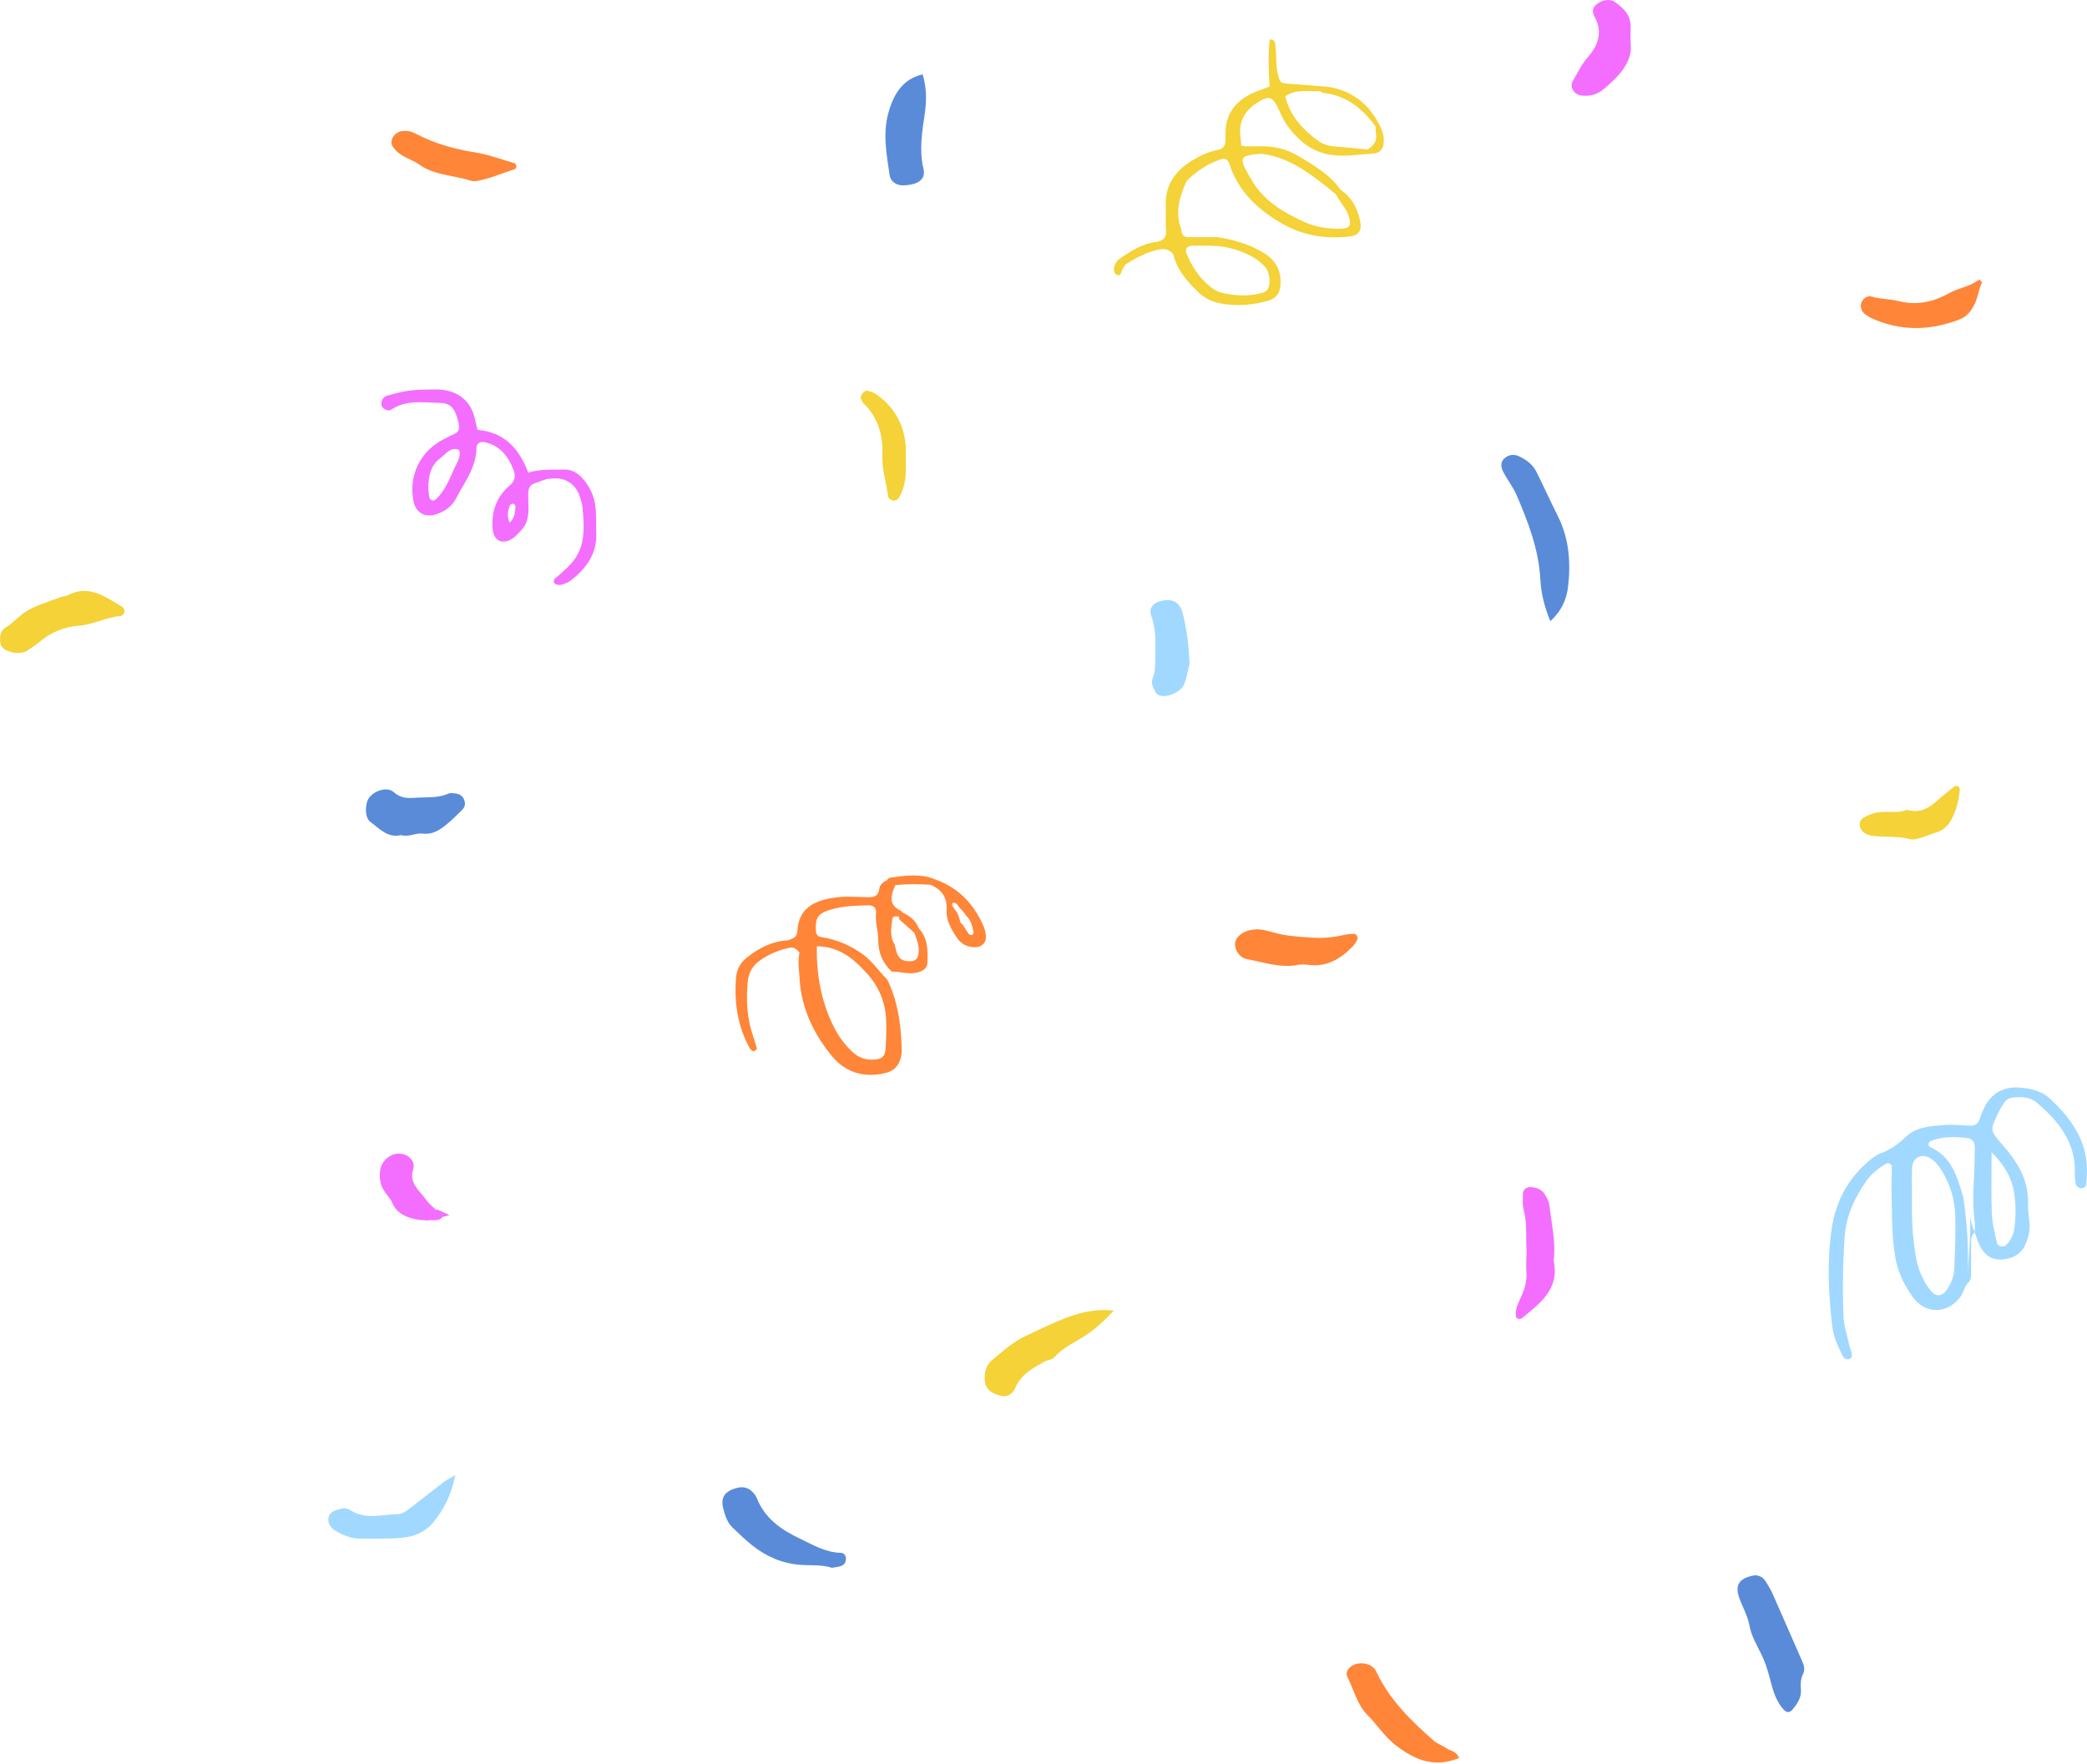 <?xml version="1.0" encoding="UTF-8" standalone="no"?>
<!DOCTYPE svg PUBLIC "-//W3C//DTD SVG 1.1//EN" "http://www.w3.org/Graphics/SVG/1.1/DTD/svg11.dtd">
<svg width="100%" height="100%" viewBox="0 0 801 677" version="1.1" xmlns="http://www.w3.org/2000/svg" xmlns:xlink="http://www.w3.org/1999/xlink" xml:space="preserve" xmlns:serif="http://www.serif.com/" style="fill-rule:evenodd;clip-rule:evenodd;stroke-linejoin:round;stroke-miterlimit:2;">
    <g transform="matrix(1,0,0,1,-199.504,-261.778)">
        <path d="M372.233,438.434C368.467,441.198 367.38,445.316 367.449,450.395C367.52,451.065 367.598,452.326 367.815,453.563C367.886,453.969 368.24,454.436 368.599,454.657C369.372,455.133 370.102,454.668 370.619,454.154C373.922,450.878 375.565,446.603 377.443,442.491C378.458,440.268 380.052,438.144 379.269,435.435C375.953,434.111 374.276,436.935 372.233,438.434Z" style="fill:none;fill-rule:nonzero;"/>
        <path d="M393.322,453.812C392.606,455.86 392.113,457.944 393.294,460.296C395.199,458.554 395.311,456.535 395.527,454.583C395.611,453.828 395.264,453.091 394.433,453.021C394.075,452.991 393.449,453.445 393.322,453.812Z" style="fill:none;fill-rule:nonzero;"/>
        <path d="M797.48,459.983C794.653,454.345 792.036,448.597 789.237,442.946C787.755,439.953 785.379,438.308 782.647,436.968C780.718,436.021 778.705,436.147 776.966,437.646C775.507,438.904 775.271,440.678 776.593,443.161C778.137,446.061 780.225,448.702 781.524,451.696C786.061,462.154 790.104,472.749 790.716,484.373C790.992,489.616 792.305,494.762 794.518,500.188C798.55,496.525 800.658,492.203 801.264,487.464C802.473,478.025 801.752,468.502 797.48,459.983Z" style="fill:rgb(89,139,217);fill-rule:nonzero;"/>
        <path d="M891.132,899.195C887.365,890.687 883.698,882.134 879.917,873.632C879.099,871.792 878.051,870.032 876.921,868.361C876.039,867.057 874.652,866.374 873.017,866.346C868.215,867.187 865.153,869.145 866.842,874.405C868.069,878.228 870.226,881.624 870.979,885.752C871.68,889.592 873.802,893.217 875.569,896.803C876.924,899.551 877.834,902.358 878.621,905.318C879.774,909.657 880.756,914.178 883.924,917.723C885.241,919.196 886.362,919.273 887.61,917.728C889.381,915.537 890.945,913.307 890.706,910.227C890.551,908.222 890.538,906.164 891.502,904.27C892.4,902.507 891.881,900.888 891.132,899.195Z" style="fill:rgb(89,139,217);fill-rule:nonzero;"/>
        <path d="M606.639,768.357C602.022,770.279 597.475,772.446 592.955,774.613C588.013,776.983 584.237,780.494 580.191,783.836C578.104,785.56 577.424,787.956 577.415,790.612C577.404,794.249 579.003,796.15 583.256,797.391C585.753,798.12 587.989,797.258 589.303,794.186C591.458,789.144 595.908,786.886 600.204,784.429C601.457,783.713 603.182,783.797 604.258,782.589C607.664,778.764 612.409,776.813 616.536,774.038C620.326,771.49 623.466,768.492 627.005,764.794C619.351,763.935 612.868,765.764 606.639,768.357Z" style="fill:rgb(244,210,56);fill-rule:nonzero;"/>
        <path d="M522.154,857.73C516.339,857.608 511.593,854.701 506.538,852.303C499.211,848.826 493.026,844.48 489.924,836.657C489.65,835.965 489.19,835.308 488.687,834.752C487.041,832.933 485.115,832.154 482.564,832.778C477.751,833.954 475.896,836.377 477.146,840.96C477.854,843.559 478.594,846.126 480.859,848.243C483.227,850.456 485.501,852.711 488.061,854.758C493.559,859.155 499.633,861.809 506.639,862.34C510.677,862.646 514.776,862.203 518.802,863.476C520.009,863.245 521.31,863.185 522.45,862.727C523.708,862.222 524.311,861.043 524.154,859.649C524.024,858.506 523.229,857.753 522.154,857.73Z" style="fill:rgb(89,139,217);fill-rule:nonzero;"/>
        <path d="M246.459,494.682C239.976,490.919 233.727,485.922 225.498,490.217C224.626,490.672 223.518,490.647 222.583,491.008C218.356,492.637 213.892,493.879 210.024,496.135C207.048,497.871 204.71,500.729 201.68,502.625C199.477,504.004 199.254,506.372 199.682,508.734C200.058,510.811 201.9,511.339 203.543,511.968C204.237,512.234 205.022,512.267 205.096,512.281C207.325,512.468 208.825,512.286 210.135,511.384C211.801,510.236 213.52,509.142 215.06,507.84C219.279,504.274 224.417,502.32 229.603,501.943C235.298,501.529 240.221,498.637 245.791,498.195C246.351,498.151 247.147,497.253 247.271,496.638C247.389,496.047 246.969,494.978 246.459,494.682Z" style="fill:rgb(244,210,56);fill-rule:nonzero;"/>
        <path d="M754.859,932.84C753.2,931.706 751.157,931.058 749.676,929.751C740.993,922.089 732.722,914.066 727.724,903.311C726.066,899.743 720.178,899.011 717.338,901.941C716.41,902.899 716.046,904.193 716.673,905.443C719.154,910.387 720.462,916.15 724.42,920.059C728.118,923.712 730.767,928.16 735.036,931.476C742.562,937.321 750.043,940.372 759.536,936.479C758.366,933.735 756.273,933.807 754.859,932.84Z" style="fill:rgb(255,133,56);fill-rule:nonzero;"/>
        <path d="M545.904,332.909C547.391,332.933 548.942,332.727 550.362,332.292C553.234,331.411 554.65,329.488 553.94,326.565C552.215,319.458 553.409,312.378 554.427,305.472C555.188,300.306 555.152,295.526 553.638,290.328C546.004,292.055 542.461,297.861 540.454,305.16C538.263,313.126 539.781,321.094 540.948,329.01C541.301,331.408 543.398,332.868 545.904,332.909Z" style="fill:rgb(89,139,217);fill-rule:nonzero;"/>
        <path d="M374.577,566.345C373.585,566.215 372.412,565.982 371.58,566.363C367.733,568.124 363.675,567.642 359.66,567.916C356.361,568.141 353.525,568.392 350.651,565.816C348.173,563.595 343.337,565.109 341.191,567.91C339.508,570.107 339.455,575.561 341.55,577.118C345.106,579.762 348.318,583.539 353.426,582.274C356.413,583.162 359.032,581.341 361.826,581.705C365.407,582.172 368.213,580.383 370.788,578.283C372.927,576.538 374.882,574.563 376.856,572.625C377.806,571.693 378.211,570.483 377.8,569.152C377.312,567.571 376.226,566.561 374.577,566.345Z" style="fill:rgb(89,139,217);fill-rule:nonzero;"/>
        <path d="M806.298,298.407C809.443,298.848 812.366,298.166 814.829,296.13C821.043,290.995 826.366,285.355 825.335,277.926C825.335,275.075 825.271,273.809 825.347,272.551C825.628,267.901 822.865,265.04 819.452,262.651C817.253,261.112 814.08,261.667 811.842,263.85C810.285,265.368 810.86,266.98 811.747,268.674C814.801,274.501 812.518,279.688 808.779,283.911C806.348,286.656 804.995,289.822 803.2,292.802C801.795,295.137 803.553,298.022 806.298,298.407Z" style="fill:rgb(243,110,255);fill-rule:nonzero;"/>
        <path d="M357.268,840.282C355.875,841.332 354.26,842.788 352.719,842.822C346.506,842.961 340.087,845.156 334.134,841.467C333.046,840.793 331.794,840.406 330.5,840.809C328.612,841.397 326.375,841.537 325.658,843.912C325.058,845.896 326.196,848.215 328.613,849.504C331.291,850.931 334.104,852.227 337.205,852.245C342.774,852.276 348.374,852.442 353.907,851.943C358.458,851.533 362.706,849.8 365.787,846.061C369.846,841.137 372.655,835.627 374.29,827.899C371.98,829.25 370.821,829.777 369.837,830.531C365.626,833.753 361.502,837.091 357.268,840.282Z" style="fill:rgb(161,216,255);fill-rule:nonzero;"/>
        <path d="M781.282,766.182C781.312,766.93 781.312,767.727 782.199,767.928C782.644,768.029 783.303,767.97 783.629,767.699C790.458,762.022 797.991,756.72 795.876,745.988C795.828,745.744 795.87,745.482 795.87,745.053C796.646,738.332 794.983,731.64 794.26,724.863C794.057,722.965 793.307,721.567 792.334,720.056C791.072,718.096 789.225,717.589 787.16,717.39C785.468,717.226 784.039,718.295 784.003,719.911C783.958,721.933 783.761,724.059 784.276,725.965C785.628,730.958 785.109,736.035 785.369,741.071C785.513,743.848 785.09,746.664 785.336,749.425C785.641,752.842 784.881,755.927 783.543,758.999C782.541,761.301 781.174,763.514 781.282,766.182Z" style="fill:rgb(243,110,255);fill-rule:nonzero;"/>
        <path d="M677.575,619.307C675.069,620.312 673.45,622.264 673.518,624.283C673.599,626.708 675.441,629.39 677.947,629.848C684.63,631.067 691.2,633.533 698.122,631.998C699.197,631.998 700.232,631.864 701.221,632.02C708.469,633.162 713.928,629.888 718.716,624.981C719.404,624.276 719.91,623.378 720.417,622.52C720.887,621.727 720.107,620.148 719.231,620.17C717.988,620.202 716.715,620.268 715.515,620.561C711.08,621.643 706.747,621.94 702.076,621.576C697.556,621.223 693.106,621.027 688.736,619.755C687.277,619.33 685.796,618.959 684.302,618.678C682.013,618.247 679.762,618.43 677.575,619.307Z" style="fill:rgb(255,133,56);fill-rule:nonzero;"/>
        <path d="M360.349,324.892C366.352,329.182 373.708,328.975 380.331,331.172C380.565,331.25 380.832,331.228 381.793,331.322C386.675,330.723 391.755,328.375 397.031,326.728C397.364,326.624 397.704,325.961 397.709,325.555C397.714,325.175 397.349,324.539 397.022,324.444C391.943,322.964 386.921,321.043 381.729,320.243C373.633,318.996 365.974,316.731 358.749,312.932C357.355,312.199 355.898,311.955 354.359,312.029C352.215,312.132 350.451,313.454 349.875,315.487C349.401,317.162 350.318,318.285 351.4,319.462C353.879,322.161 357.519,322.869 360.349,324.892Z" style="fill:rgb(255,133,56);fill-rule:nonzero;"/>
        <path d="M915.15,382.225C915.93,382.854 916.788,383.431 917.697,383.846C928.884,388.957 940.153,388.775 951.522,384.406C954.93,383.097 956.694,380.245 957.879,377.265C958.781,374.996 959.065,372.435 960.219,370.184C960.256,370.112 959.92,369.849 959.164,369.036C955.783,371.72 951.257,372.245 947.294,374.442C941.401,377.709 935.13,379.075 928.343,377.358C924.953,376.501 921.368,376.647 917.951,375.62C916.499,375.184 914.965,375.933 914.125,377.44C913.285,378.95 913.705,381.06 915.15,382.225Z" style="fill:rgb(255,133,56);fill-rule:nonzero;"/>
        <path d="M642.908,513.157C642.847,516.169 643.082,519.23 641.865,522.169C641.134,523.934 642.065,525.627 642.876,527.229C643.384,528.234 644.268,528.71 645.289,528.857C648.481,529.314 653.113,527 654.109,524.131C655.097,521.288 655.625,518.285 656.055,516.558C655.825,509.209 654.895,503.223 653.492,497.318C652.431,492.851 649.435,491.248 644.863,492.492C641.918,493.293 640.329,495.342 641.365,498.141C643.19,503.073 643.01,508.11 642.908,513.157Z" style="fill:rgb(161,216,255);fill-rule:nonzero;"/>
        <path d="M950.999,563.546C950.629,563.353 949.908,563.349 949.603,563.592C947.035,565.636 944.491,567.713 942.012,569.864C939.207,572.298 936.181,573.855 931.27,572.554C928.144,574.148 923.773,572.855 919.569,573.674C917.875,574.004 916.206,574.771 914.689,575.629C912.843,576.673 912.814,579.32 914.401,580.87C915.763,582.2 917.427,582.5 919.247,582.668C923.762,583.085 928.341,582.657 932.811,583.865C933.917,584.164 935.304,583.73 936.487,583.38C938.662,582.735 940.758,581.83 942.927,581.165C945.257,580.451 946.934,578.884 948.101,576.932C950.331,573.201 951.286,569.012 951.708,564.714C951.744,564.335 951.354,563.731 950.999,563.546Z" style="fill:rgb(244,210,56);fill-rule:nonzero;"/>
        <path d="M530.988,416.648C536.688,422.144 538.454,429.108 538.167,436.665C537.962,442.059 539.734,447.098 540.37,452.331C540.438,452.888 541.268,453.602 541.881,453.786C542.87,454.084 543.922,453.706 544.518,452.8C545.061,451.976 545.46,451.039 545.814,450.11C547.38,446.006 547.245,441.713 547.132,437.428C547.132,435.915 547.232,434.394 547.115,432.889C546.473,424.611 542.72,418.042 536.004,413.206C535.014,412.493 533.742,412.127 532.554,411.741C531.409,411.369 529.51,413.531 529.924,414.725C530.163,415.412 530.482,416.16 530.988,416.648Z" style="fill:rgb(244,210,56);fill-rule:nonzero;"/>
        <path d="M369.572,728.538C367.213,726.275 364.461,724.292 362.594,721.677C360.268,718.419 356.417,715.855 358.084,710.458C359.204,706.833 355.113,703.818 351.276,704.636C348.331,705.264 345.816,707.867 345.407,710.907C345.025,713.745 345.381,716.493 347.016,718.943C348.001,720.419 349.331,721.734 350.012,723.332C351.704,727.306 355.025,728.825 358.834,729.683C360.304,730.014 361.847,730.019 363.357,730.172C365.466,729.777 367.967,730.864 369.572,728.538Z" style="fill:rgb(243,110,255);fill-rule:nonzero;"/>
        <path d="M367.21,725.907C365.606,728.233 363.105,727.146 360.994,727.541C365.671,729.31 367.873,729.446 372.009,728.108C370.279,727.315 368.745,726.611 367.21,725.907Z" style="fill:rgb(243,110,255);fill-rule:nonzero;"/>
        <path d="M986.331,683.454C983.288,680.597 979.317,679.605 975.157,679.208C968.728,678.593 963.751,681.208 960.991,687.019C960.339,688.391 959.775,689.815 959.297,691.257C958.627,693.277 957.276,693.913 955.23,693.794C951.944,693.602 948.619,693.28 945.361,693.573C940.34,694.025 934.933,694.274 931.123,697.942C928.114,700.839 925.009,703.108 921.107,704.49C919.722,704.981 918.467,705.977 917.302,706.926C908.859,713.804 904.063,722.772 902.501,733.468C900.693,745.848 901.252,758.235 902.714,770.606C903.198,774.703 904.818,778.417 906.678,782.034C907.146,782.944 907.892,783.689 909.102,783.399C910.451,783.075 910.337,781.974 910.172,781.023C910.001,780.036 909.509,779.108 909.292,778.124C908.478,774.424 907.211,770.835 907.051,766.977C906.63,756.827 906.806,746.684 907.481,736.561C908.018,728.497 911.334,721.393 915.937,714.865C917.863,712.133 920.483,710.131 923.323,708.42C924.23,707.873 925.598,708.52 925.596,709.506C925.59,712.29 925.428,715.076 925.483,717.858C925.656,726.454 925.475,735.026 926.795,743.619C927.723,749.665 930.269,754.832 933.566,759.494C938.141,765.963 946.451,766.355 951.635,759.882C952.961,758.226 953.283,756.195 954.437,754.537C955.786,753.559 956.02,752.133 956.018,750.609C956.014,746.91 956.011,743.211 956.011,739.512C956.011,737.791 955.852,736.022 957.403,734.754C956.566,732.78 956.003,730.783 955.621,728.77C955.941,735.867 955.173,743.151 954.681,750.387C955.083,741.184 954.552,732.015 953.246,722.877C953.139,722.128 953.076,721.36 952.857,720.641C950.562,713.118 948.435,705.478 940.185,701.978C939.876,701.847 939.624,701.137 939.673,700.737C939.719,700.359 940.126,699.861 940.495,699.709C945.084,697.831 949.877,698.038 954.655,698.552C956.495,698.75 957.493,700.227 957.447,702.434C957.359,706.702 957.316,711.008 957.041,715.225C956.693,720.544 956.793,725.736 957.431,730.982C957.581,732.22 957.421,733.495 957.404,734.754C958.024,736.414 958.53,738.128 959.287,739.723C960.95,743.224 963.72,745.387 967.675,745.155C971.651,744.922 975.13,743.355 976.839,739.425C977.95,736.869 978.725,734.172 978.454,731.296C978.216,728.774 977.776,726.238 977.866,723.724C978.191,714.665 973.772,707.702 968.168,701.277C963.261,695.651 963.172,695.703 966.453,688.857C967.106,687.495 967.881,686.175 968.744,684.936C969.482,683.876 970.561,683.157 971.899,683.019C975.232,682.675 978.508,682.658 981.27,685.009C989.638,692.134 996.237,700.199 995.821,712.07C995.769,713.565 995.938,715.108 996.295,716.556C996.426,717.088 997.353,717.647 998.001,717.779C999.097,718.002 1000.13,717.359 1000.22,716.273C1000.44,713.763 1000.61,711.215 1000.42,708.71C999.644,698.136 993.672,690.346 986.331,683.454ZM940.452,706.365C942.183,707.445 943.47,709.023 944.575,710.765C948.058,716.259 949.811,722.323 949.957,728.737C950.107,735.314 949.846,741.906 949.574,748.484C949.437,751.825 948.222,754.917 946.101,757.541C944.647,759.34 942.37,759.287 940.895,757.554C937.348,753.387 935.503,748.488 934.648,743.141C933.525,736.118 933.159,729.057 933.348,721.957C933.348,717.905 933.193,713.845 933.394,709.803C933.585,705.952 937.115,704.283 940.452,706.365ZM972.485,719.222C973.232,723.689 973.241,728.269 972.677,732.825C972.353,735.444 971.451,737.682 969.555,739.525C968.423,740.625 966.258,740.252 965.914,738.677C965.113,735.001 964.132,731.289 963.979,727.561C963.678,720.257 963.892,712.931 963.893,704.016C968.858,708.994 971.564,713.716 972.485,719.222Z" style="fill:rgb(161,216,255);fill-rule:nonzero;"/>
        <path d="M627.938,367.121C629.684,368.16 629.72,366.349 630.238,365.323C630.678,364.452 631.188,363.424 631.963,362.949C635.613,360.713 639.409,358.709 643.6,357.685C645.875,357.129 648.149,357.174 649.799,359.302L649.799,359.304C651.17,365.236 654.988,369.586 659.163,373.682C661.571,376.044 664.546,377.586 667.794,378.203C674.098,379.4 680.412,378.903 686.541,377.087C689.09,376.332 690.677,374.427 690.928,371.507C691.41,365.893 689.364,361.786 684.493,358.818C678.974,355.455 672.97,353.765 666.688,352.777C662.966,352.789 659.243,352.834 655.521,352.798C653.67,352.78 652.972,351.583 652.906,349.887C650.449,343.522 652.112,337.554 654.723,331.704C655.016,331.048 655.645,330.508 656.203,330.009C659.633,326.938 663.445,324.481 667.825,322.984C669.621,322.37 670.714,322.804 671.316,324.645C674.835,335.409 682.513,342.5 692.013,347.834C699.987,352.311 708.692,353.577 717.722,352.511C720.807,352.146 722.205,350.291 721.643,347.204C720.711,342.079 718.487,337.634 714.019,334.6C709.865,328.704 703.789,325.234 697.788,321.643C693.366,318.998 688.604,317.832 683.493,317.924C682.983,317.921 682.473,317.919 681.963,317.916C680.958,317.927 679.953,317.938 678.948,317.949C678.427,317.961 677.906,317.974 677.386,317.986C676.915,317.814 676.429,317.716 675.927,317.693C675.783,316.183 675.603,314.675 675.5,313.162C675.085,307.052 678.394,303.183 683.34,300.385C686.334,298.692 687.975,299.222 689.497,302.186C690.766,304.657 691.727,307.342 693.319,309.581C698.026,316.2 703.807,320.899 712.574,321.457C717.198,321.751 721.599,320.979 726.104,320.753C729.195,320.66 730.531,318.895 730.61,315.975C730.665,313.937 730.098,312.042 729.188,310.236C725.088,301.878 718.648,296.593 709.32,295.1C704.352,294.711 699.388,294.292 694.418,293.942C690.929,293.696 690.905,293.743 689.997,290.395C689.736,289.432 689.633,288.426 689.457,287.439C689.327,284.689 689.312,281.926 689.007,279.195C688.896,278.198 688.74,276.663 686.802,276.957C686.165,282.971 686.45,288.987 686.741,295.003C686.742,295.002 686.743,295.002 686.743,295.001C686.742,295.002 686.742,295.002 686.741,295.003C685.556,295.452 684.379,295.924 683.184,296.345C674.706,299.333 669.351,304.625 669.886,314.294C669.914,314.798 669.82,315.307 669.815,315.814C669.797,317.907 668.791,318.958 666.687,319.37C663.176,320.059 659.941,321.59 656.92,323.466C650.729,327.312 646.782,332.565 646.908,340.229C646.966,343.78 646.899,347.334 647.037,350.881C647.126,353.163 645.728,353.967 643.944,354.553C638.19,355.063 633.55,358.092 629.001,361.264C628.24,361.795 627.64,362.759 627.307,363.65C626.861,364.852 626.789,366.438 627.938,367.121ZM656.963,356.088C658.721,355.995 660.488,356.069 662.251,356.069C668.409,355.878 674.226,357.174 679.7,360.06C681.744,361.138 683.507,362.535 685.045,364.202C686.8,366.105 687.349,370.619 686.094,372.729C685.747,373.312 685.017,373.835 684.357,374.038C678.917,375.711 673.404,375.362 668.008,374.013C666.156,373.55 664.382,372.206 662.913,370.886C659.305,367.641 656.741,363.599 654.922,359.106C654.225,357.387 655.032,356.191 656.963,356.088ZM683.49,320.781C693.521,321.905 701.246,327.605 708.833,333.573C710.02,334.507 711.17,335.486 712.337,336.445C713.749,339.417 716.27,341.726 717.254,344.98C718.218,348.17 717.581,349.412 714.428,349.521C709.565,349.688 704.817,349.068 700.328,347.061C691.875,343.282 684.116,338.643 679.484,330.149C679.363,329.927 679.205,329.725 679.078,329.505C674.838,322.185 675.186,321.498 683.49,320.781ZM706.13,296.715C706.305,296.815 706.477,296.941 706.65,297.061C706.702,297.096 706.753,297.13 706.805,297.163C707.006,297.292 707.208,297.398 707.421,297.422C716.228,298.387 722.409,303.416 727.424,310.272C727.485,311.254 727.475,312.247 727.621,313.216C728.051,316.058 726.595,317.822 724.343,319.166C720.327,318.783 716.319,318.308 712.297,318.052C709.674,317.885 707.238,317.225 705.175,315.678C699.396,311.345 694.621,306.233 692.788,298.758C697.002,295.706 701.718,297.14 706.13,296.715Z" style="fill:rgb(244,210,56);fill-rule:nonzero;"/>
        <path d="M349.65,419.006C355.423,415.107 361.874,416.295 368.132,416.402C372.753,416.481 374.221,418.577 375.57,424.396C376.469,428.275 373.33,428.307 371.384,429.548C370.745,429.955 370.017,430.22 369.345,430.577C360.606,435.223 356.221,444.599 358.241,454.306C359.119,458.524 362.695,460.574 366.869,459.183C370.114,458.102 372.922,456.189 374.477,453.181C377.7,446.945 382.317,441.25 382.377,433.685C382.391,431.958 383.859,431.072 385.633,431.487C391.371,432.827 394.564,436.868 396.577,442.076C397.485,444.426 397.205,446.357 395.073,448.161C390.07,452.394 388.148,457.983 388.548,464.47C388.847,469.315 392.194,471.081 396.32,468.378C397.558,467.567 398.536,466.341 399.578,465.253C402.734,461.956 402.427,457.761 402.265,453.737C402,447.164 403.099,447.989 408.313,445.97C409.465,445.524 410.795,445.45 412.053,445.38C416.682,445.122 420.478,447.698 421.923,452.07C422.4,453.513 422.924,454.991 423.063,456.486C423.775,464.129 424.381,471.806 418.661,478.125C417.136,479.81 415.386,481.293 413.707,482.834C412.991,483.492 411.929,483.841 412.055,485.129C412.138,485.974 413.855,486.609 415.293,486.113C416.467,485.708 417.708,485.255 418.665,484.501C424.477,479.925 428.631,474.417 428.349,466.523C428.24,463.478 428.363,460.42 428.157,457.384C427.837,452.673 426.059,448.537 422.8,445.064C420.974,443.118 418.817,441.932 416.096,441.998C411.558,442.109 406.988,441.692 402.262,443.182C398.808,434.155 393.32,427.652 382.802,426.764C382.402,425.139 382.123,424.17 381.926,423.184C380.116,414.155 373.512,411.201 366.627,411.239C363.33,411.257 360.007,411.259 356.747,411.671C353.754,412.05 350.806,412.885 347.884,413.688C346.449,414.082 345.565,416.035 345.932,417.366C346.299,418.69 348.393,419.855 349.65,419.006ZM397.335,456.635C397.119,458.587 397.007,460.606 395.102,462.348C393.921,459.996 394.413,457.911 395.13,455.864C395.258,455.498 395.883,455.044 396.242,455.074C397.072,455.143 397.419,455.881 397.335,456.635ZM373.896,441.506C372.018,445.618 370.374,449.893 367.072,453.169C366.555,453.682 365.825,454.147 365.052,453.671C364.693,453.45 364.339,452.983 364.268,452.577C364.051,451.34 363.974,450.079 363.903,449.409C363.834,444.329 364.921,440.212 368.687,437.448C370.729,435.949 372.406,433.125 375.722,434.449C376.504,437.159 374.911,439.284 373.896,441.506Z" style="fill:rgb(243,110,255);fill-rule:nonzero;"/>
        <path d="M577.015,617.304C573.374,608.887 567.569,602.639 558.801,599.432C552.946,596.876 546.931,597.814 540.932,598.658C540.533,598.714 540.212,599.319 539.854,599.669C538.379,600.286 537.165,601.379 536.983,602.891C536.602,606.05 534.575,606.171 532.141,606.111C528.385,606.018 524.583,605.712 520.875,606.14C511.166,607.261 506.139,610.935 505.578,618.662C505.56,618.912 505.497,619.158 505.483,619.408C505.348,621.671 503.491,622.036 501.887,622.679C495.854,622.982 490.784,625.624 486.166,629.268C483.678,631.231 482.229,633.878 481.99,637.054C481.275,646.549 482.578,655.67 487.282,664.109C487.515,664.528 487.957,664.855 488.36,665.144C488.522,665.26 488.903,665.253 489.075,665.138C489.446,664.889 490.079,664.448 490.024,664.237C489.58,662.539 489.024,660.869 488.46,659.204C486.233,652.637 485.876,645.909 486.425,639.041C486.708,635.502 488.115,632.637 490.862,630.627C494.339,628.082 498.283,626.401 502.54,625.504C504.357,625.121 505.331,626.226 506.349,627.359C505.617,630.634 506.206,633.903 506.382,637.175C507.006,648.745 511.852,658.768 519.042,667.362C524.172,673.492 531.539,675.642 539.694,673.495C542.394,672.784 544.049,671.149 544.977,668.575C545.594,666.864 545.63,665.164 545.562,663.365C545.224,654.471 544.027,645.783 540.012,637.693C536.797,634.539 534.376,630.716 530.59,627.98C525.734,624.472 520.518,622.342 514.701,621.412C513.199,621.172 512.66,620.207 512.609,618.78C512.442,614.094 513.386,612.416 517.945,610.985C522.784,609.466 527.87,609.354 532.905,609.226C534.629,609.182 535.94,610.314 535.738,612.044C535.318,615.631 536.582,619.036 536.576,622.519C536.568,627.398 538.253,631.362 541.739,634.657C545.195,634.643 548.616,635.929 552.109,634.854C553.925,634.295 555.344,633.37 555.437,631.349C555.653,626.602 555.687,621.863 552.128,618.039C551,615.103 548.738,613.328 545.998,612.04C545.623,611.711 545.3,611.273 544.866,611.07C541.403,609.449 541.18,606.732 542.281,603.564C542.526,602.861 542.87,602.192 543.169,601.507C547.667,600.967 552.172,601.041 556.679,601.345C560.98,603.23 563.112,606.156 562.827,611.212C562.615,614.996 564.621,618.492 566.763,621.661C568.435,624.137 570.84,625.33 573.829,625.313C576.362,625.298 578.168,623.423 577.898,620.944C577.765,619.711 577.504,618.436 577.015,617.304ZM531.973,635.062C536.632,640.098 539.226,646.026 539.577,652.835C539.772,656.62 539.644,660.438 539.405,664.225C539.212,667.272 537.985,668.217 535.142,668.439C531.927,668.69 529.204,667.812 526.797,665.604C523.768,662.824 521.376,659.578 519.554,655.946C514.718,646.307 512.815,636.048 513.013,624.938C521.837,625.115 527.069,629.762 531.973,635.062ZM542.012,614.373C542.158,613.254 543.547,613.521 544.481,613.486C544.585,613.891 544.667,614.3 544.726,614.714C544.823,614.8 544.921,614.887 545.018,614.973C546.609,616.383 548.199,617.793 549.79,619.204C550.014,619.403 550.239,619.603 550.464,619.802C551.404,622.608 552.673,625.345 551.892,628.456C551.538,629.867 550.635,630.582 549.311,630.674C546.947,630.837 544.798,630.357 543.839,627.827C543.405,626.682 543.188,625.454 542.873,624.264C540.862,621.123 541.578,617.7 542.012,614.373ZM572.622,620.599C572.256,620.723 571.536,620.509 571.303,620.194C570.435,619.017 569.704,617.739 568.922,616.499C568.273,616.175 567.849,615.705 567.906,614.925C567.622,614.071 567.338,613.217 567.054,612.364C567.054,612.363 567.054,612.362 567.053,612.361C566.345,611.359 565.583,610.387 564.968,609.331C564.813,609.065 565.129,608.525 565.228,608.111C565.69,608.27 566.221,608.336 566.595,608.613C566.97,608.891 567.188,609.381 567.475,609.777C568.025,610.38 568.576,610.983 569.126,611.586L569.126,611.587C569.591,612.196 570.057,612.805 570.523,613.414C572.226,615.045 572.678,617.243 573.155,619.404C573.237,619.767 572.915,620.5 572.622,620.599Z" style="fill:rgb(255,133,56);fill-rule:nonzero;"/>
    </g>
</svg>

